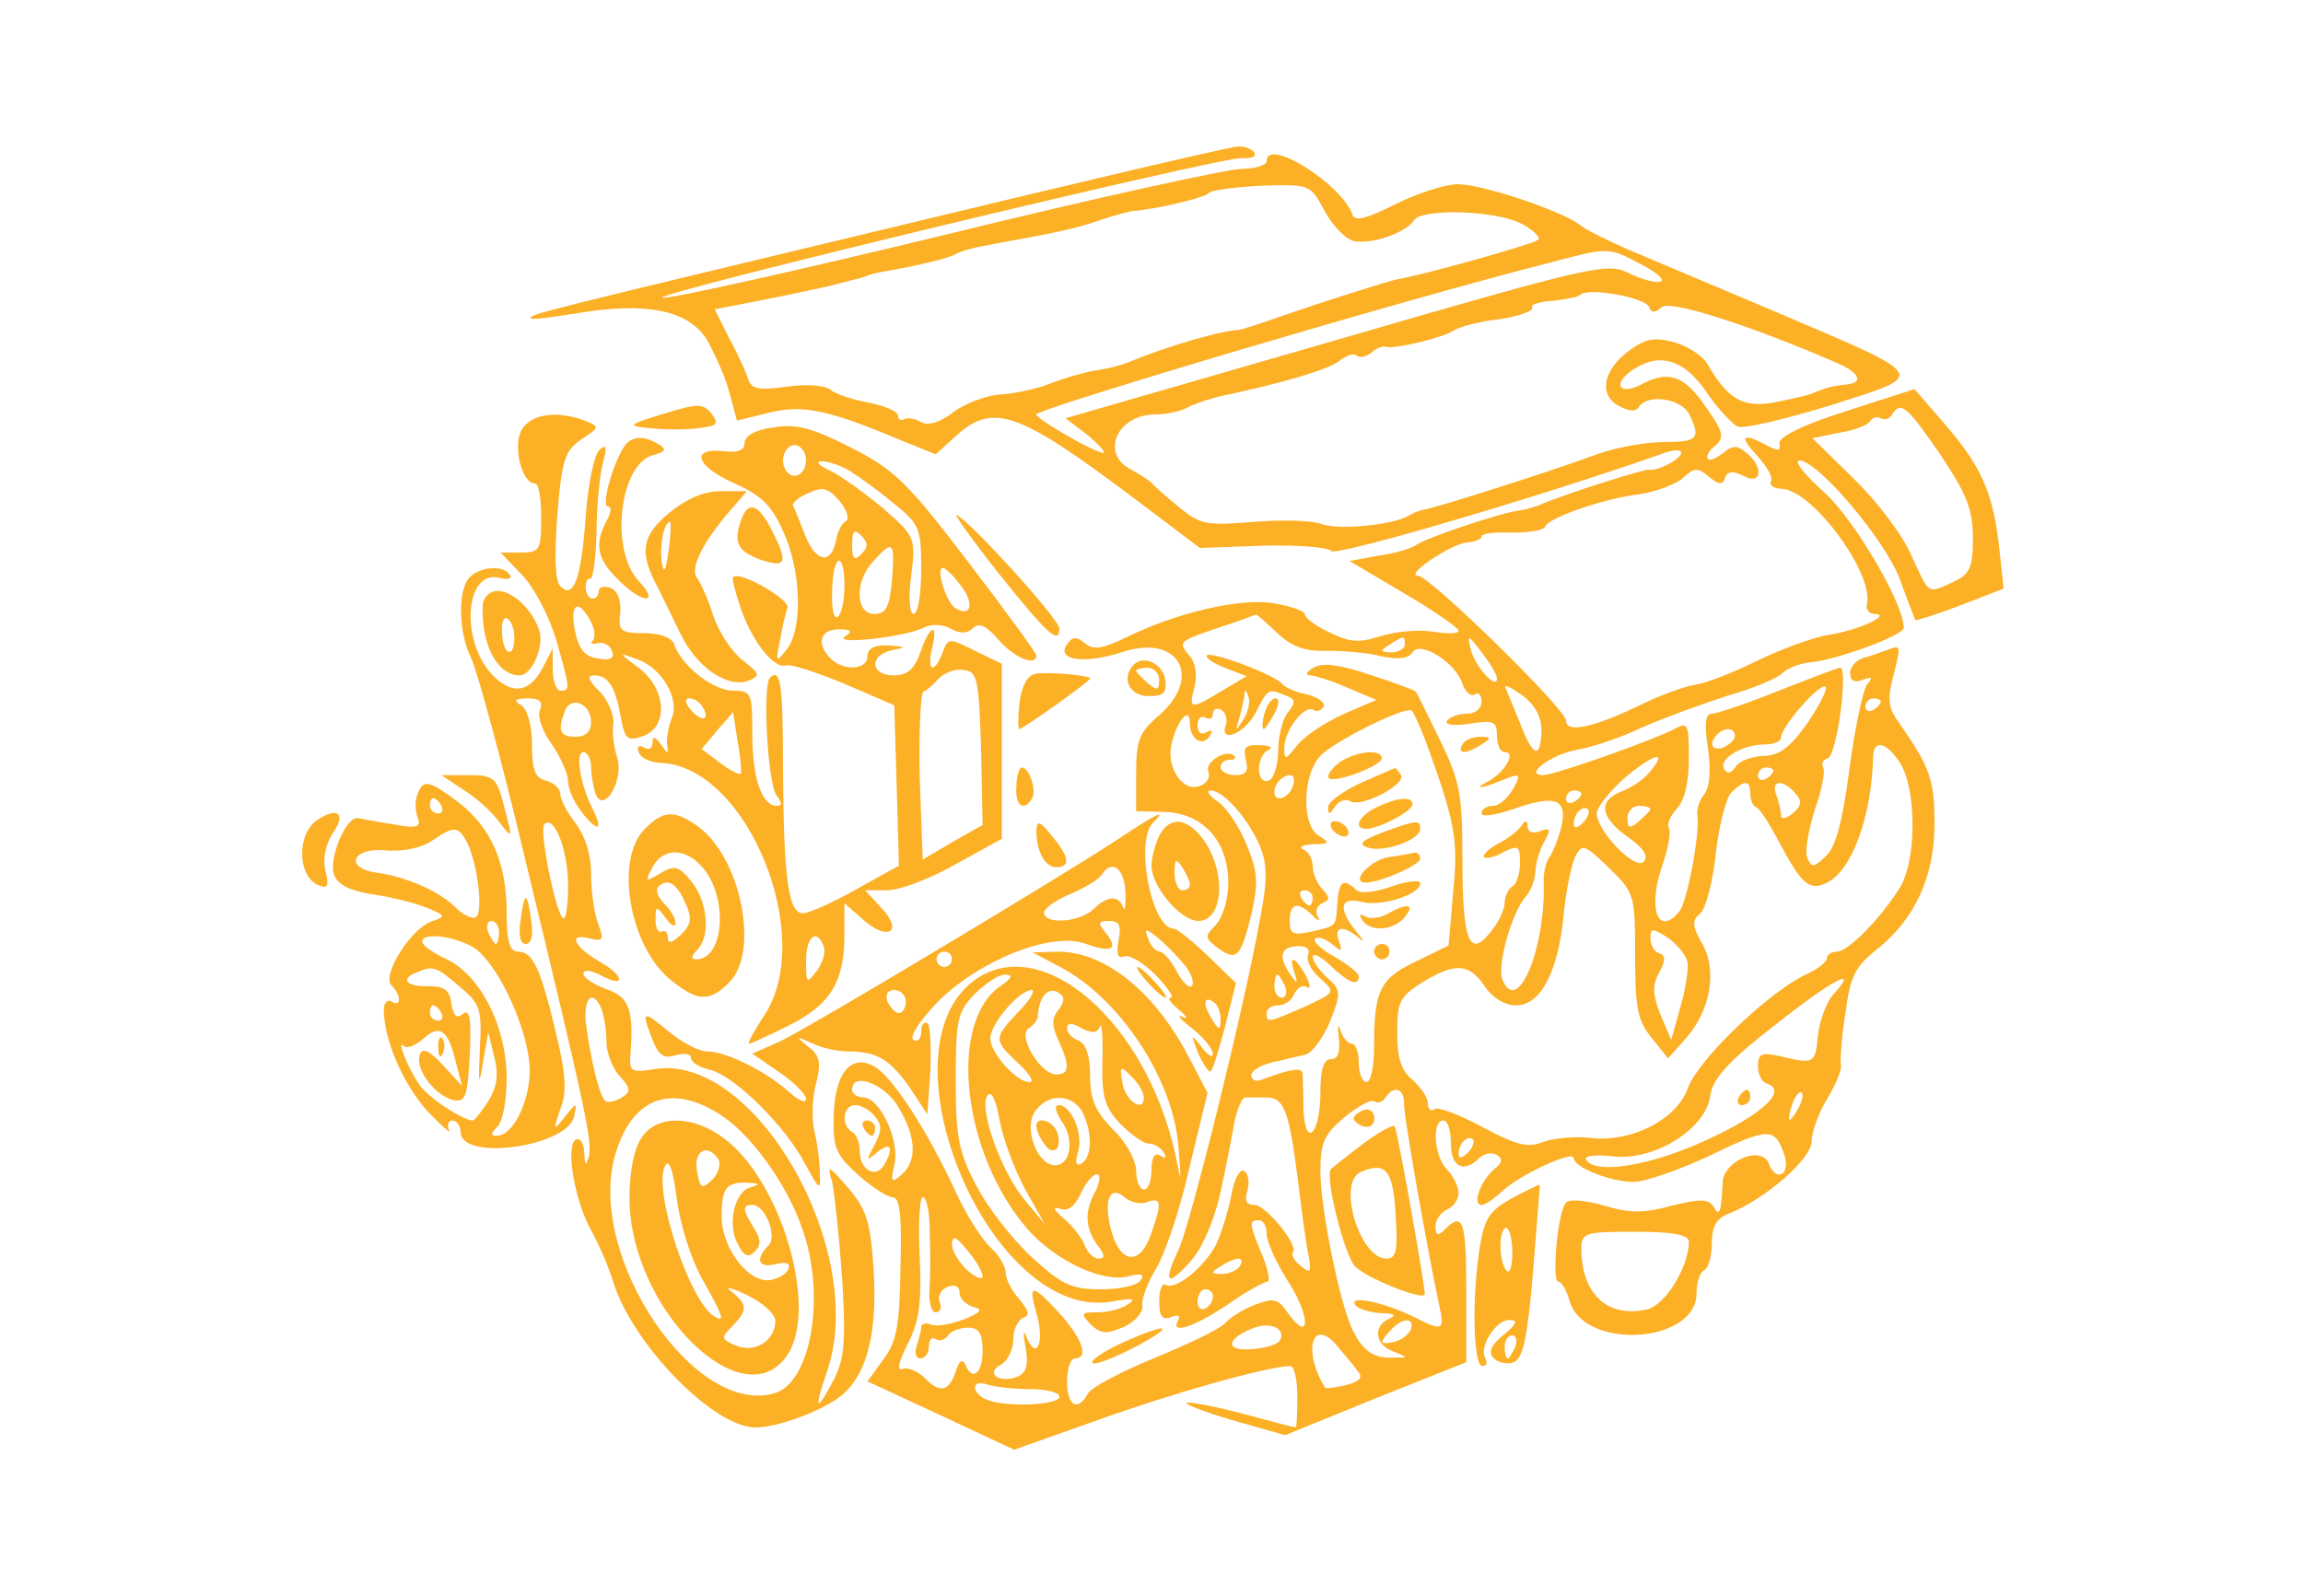 <?xml version="1.0" standalone="no"?>
<!DOCTYPE svg PUBLIC "-//W3C//DTD SVG 20010904//EN"
 "http://www.w3.org/TR/2001/REC-SVG-20010904/DTD/svg10.dtd">
<svg version="1.0" xmlns="http://www.w3.org/2000/svg"
 width="300pt" height="208pt" viewBox="0 0 300 208"
 preserveAspectRatio="xMidYMid meet">
<g transform="translate(0,208) scale(0.1,-0.1)"
fill="#fcb026" stroke="none">
<path d="M1180 1788 c-483 -116 -493 -118 -488 -123 1 -2 29 2 61 7 88 15 144
4 168 -35 10 -18 24 -48 29 -68 l10 -37 41 10 c43 11 76 5 171 -35 l47 -19 23
21 c51 48 82 37 239 -81 l82 -62 83 3 c45 1 84 -2 88 -7 5 -8 279 73 429 126
15 6 27 7 27 2 0 -8 -30 -24 -42 -22 -6 1 -104 -30 -138 -44 -8 -4 -22 -8 -30
-9 -22 -2 -123 -36 -135 -45 -5 -4 -27 -11 -49 -14 l-38 -7 71 -42 c39 -23 71
-45 71 -49 0 -4 -15 -4 -34 -1 -19 3 -49 0 -68 -6 -28 -9 -40 -8 -66 5 -18 8
-32 19 -32 23 0 5 -18 11 -41 15 -44 7 -126 -12 -193 -45 -31 -15 -42 -16 -53
-7 -11 9 -16 9 -24 -3 -12 -20 25 -24 72 -9 73 25 107 -31 49 -82 -26 -22 -30
-33 -30 -75 l0 -50 38 -1 c49 -2 82 -38 82 -92 0 -22 -7 -45 -16 -55 -15 -15
-15 -17 2 -30 25 -18 30 -13 44 43 9 41 9 55 -6 91 -9 23 -26 48 -37 56 -12 8
-16 15 -10 15 17 0 49 -37 64 -72 10 -24 10 -45 1 -92 -20 -114 -91 -401 -107
-435 -21 -44 -14 -49 18 -12 15 18 30 55 37 88 7 32 15 73 18 91 4 18 10 33
15 32 4 0 16 0 26 0 24 0 30 -16 42 -110 5 -41 11 -86 14 -98 3 -20 2 -22 -11
-11 -8 6 -12 14 -10 17 9 8 -35 62 -50 62 -11 0 -13 6 -9 19 3 11 1 22 -4 25
-6 4 -13 -10 -17 -31 -4 -21 -13 -50 -20 -65 -16 -30 -53 -60 -66 -52 -4 3 -8
-7 -8 -21 0 -20 4 -26 16 -21 8 3 12 2 9 -4 -12 -20 21 -9 64 20 24 17 48 30
52 30 4 0 1 16 -7 35 -17 41 -17 45 -4 45 6 0 10 -8 10 -18 0 -10 13 -39 30
-65 28 -45 26 -78 -3 -37 -12 18 -18 19 -42 10 -16 -6 -33 -17 -39 -24 -6 -7
-47 -27 -91 -45 -44 -18 -84 -39 -88 -47 -13 -24 -27 -16 -27 16 0 17 5 30 10
30 19 0 10 25 -19 58 -37 40 -42 40 -31 1 11 -36 1 -63 -12 -33 -5 13 -6 9 -2
-12 4 -23 1 -33 -11 -38 -24 -9 -42 5 -21 16 9 5 16 20 16 33 0 13 6 25 13 28
9 3 7 9 -5 24 -10 11 -18 26 -18 35 0 8 -9 23 -20 33 -11 10 -32 43 -46 74
-37 80 -83 150 -106 162 -30 16 -51 -10 -52 -66 -1 -41 3 -50 32 -76 18 -16
38 -29 45 -29 9 0 12 -25 10 -91 -1 -76 -5 -97 -22 -120 l-21 -29 95 -44 96
-45 110 39 c97 35 222 70 250 70 5 0 9 -18 9 -40 0 -22 -1 -40 -2 -40 -2 0
-36 9 -77 20 -40 10 -70 15 -65 11 5 -4 36 -15 68 -24 l60 -17 118 48 118 47
0 93 c0 91 -4 104 -28 80 -9 -9 -12 -8 -12 4 0 9 7 18 15 22 8 3 15 13 15 21
0 9 -7 23 -15 31 -17 17 -20 64 -5 64 6 0 10 -13 10 -30 0 -31 17 -39 37 -19
6 6 16 8 23 4 8 -5 7 -10 -3 -18 -18 -15 -30 -47 -17 -47 5 0 16 8 26 17 21
21 94 55 94 44 0 -12 48 -31 78 -31 15 0 61 16 101 35 76 37 84 36 96 -2 7
-25 -12 -33 -21 -9 -9 24 -59 4 -60 -25 -2 -40 -4 -45 -12 -31 -7 10 -18 10
-54 1 -37 -10 -55 -10 -88 0 -24 7 -46 9 -50 4 -11 -11 -19 -103 -10 -103 4 0
10 -10 14 -23 16 -67 166 -59 166 8 0 13 4 27 10 30 6 3 10 20 10 36 0 21 6
32 23 38 47 19 107 71 107 94 0 12 9 37 20 55 11 18 20 39 18 45 -1 7 1 37 6
67 6 47 12 60 41 83 50 40 75 95 75 164 0 57 -6 73 -44 128 -17 23 -18 33 -9
67 9 35 9 38 -6 32 -9 -3 -24 -9 -33 -11 -10 -3 -18 -12 -18 -20 0 -10 6 -13
16 -9 13 5 14 3 6 -6 -5 -7 -16 -57 -23 -111 -9 -69 -18 -102 -31 -113 -16
-15 -18 -15 -24 -1 -3 8 2 36 10 62 9 25 14 50 11 55 -3 5 0 10 6 12 12 4 27
118 16 118 -3 0 -39 -14 -80 -30 -42 -17 -81 -30 -87 -30 -9 0 -10 -13 -5 -46
4 -29 2 -50 -5 -59 -6 -7 -10 -19 -9 -27 4 -22 -13 -112 -23 -125 -28 -35 -42
3 -23 58 8 23 12 45 9 50 -3 5 2 16 10 25 10 10 16 33 16 65 0 46 -1 49 -19
39 -29 -15 -156 -60 -171 -60 -26 0 11 27 44 33 19 3 58 16 87 30 30 13 80 31
111 41 32 9 63 22 70 29 7 7 24 13 37 14 33 3 121 35 121 45 0 31 -63 139
-103 176 -26 23 -41 42 -33 42 24 0 112 -104 131 -155 10 -28 19 -51 20 -53 1
-1 27 7 58 19 l57 22 -6 56 c-8 69 -23 104 -72 160 l-38 44 -90 -29 c-57 -18
-88 -34 -86 -42 2 -10 -2 -10 -17 -2 -32 17 -36 12 -12 -14 13 -14 21 -28 18
-33 -3 -5 4 -10 15 -10 40 -3 119 -110 110 -150 -2 -7 3 -13 10 -13 24 -1 -24
-22 -59 -27 -19 -3 -61 -18 -92 -33 -32 -16 -68 -30 -82 -32 -13 -2 -44 -13
-69 -25 -63 -31 -100 -39 -100 -22 0 15 -178 189 -193 189 -18 0 43 41 63 43
11 1 20 4 20 8 0 4 18 6 40 5 22 0 41 3 43 8 4 11 74 36 122 42 22 3 48 13 57
21 15 14 20 14 34 2 13 -11 18 -11 21 -2 3 9 10 10 24 3 24 -13 27 11 4 30
-12 10 -18 10 -30 0 -9 -7 -18 -11 -20 -8 -3 3 1 11 9 17 13 11 11 18 -12 51
-28 41 -49 48 -84 29 -27 -14 -38 -1 -14 17 36 26 69 17 99 -27 15 -22 34 -42
41 -45 8 -3 62 10 121 28 128 41 131 35 -75 123 -74 31 -158 67 -187 79 -28
12 -58 27 -65 33 -23 18 -127 53 -159 53 -16 0 -53 -12 -81 -26 -38 -19 -53
-23 -56 -14 -14 40 -112 102 -112 70 0 -5 -15 -10 -32 -10 -18 0 -192 -38
-387 -86 -194 -47 -360 -84 -368 -82 -19 4 726 183 754 182 13 -1 20 2 17 7
-3 5 -13 9 -22 8 -9 0 -204 -46 -432 -101z m545 18 c10 -19 27 -37 38 -40 22
-5 68 10 79 27 10 16 108 13 141 -5 16 -9 25 -18 20 -21 -12 -7 -152 -46 -183
-51 -11 -2 -99 -30 -148 -47 -28 -10 -55 -19 -60 -19 -26 -2 -90 -21 -137 -40
-11 -5 -33 -11 -50 -13 -16 -3 -43 -11 -60 -18 -16 -6 -44 -12 -62 -13 -17 -1
-45 -11 -61 -23 -18 -14 -34 -18 -42 -13 -8 5 -18 6 -22 4 -4 -3 -8 -1 -8 4 0
6 -17 13 -37 17 -21 4 -44 11 -51 17 -7 6 -31 8 -58 4 -37 -5 -46 -3 -50 12
-3 9 -14 33 -25 53 l-18 36 57 11 c31 6 68 14 82 17 14 3 32 8 40 10 8 2 17 4
20 6 3 1 10 3 15 4 57 10 92 19 100 24 10 5 21 8 60 15 72 13 94 18 125 28 19
7 40 12 45 13 31 2 96 18 99 23 2 4 33 8 68 10 64 2 65 2 83 -32z m438 -93
c-6 -2 -25 3 -41 11 -28 14 -44 11 -381 -87 l-353 -102 29 -22 c15 -13 24 -23
20 -23 -11 0 -87 44 -87 50 0 7 480 150 670 198 75 20 75 20 115 -1 22 -11 35
-22 28 -24z m-15 -33 c3 -8 8 -8 17 0 11 9 113 -23 228 -73 30 -13 35 -26 12
-28 -17 -2 -24 -3 -45 -12 -8 -3 -32 -8 -52 -12 -39 -6 -58 6 -84 51 -6 10
-25 23 -43 28 -26 7 -37 5 -59 -11 -34 -25 -40 -58 -13 -72 13 -7 22 -8 26 -1
11 17 54 11 65 -9 16 -32 12 -37 -32 -37 -24 0 -63 -7 -88 -16 -53 -20 -210
-70 -225 -72 -5 -1 -14 -4 -20 -8 -20 -12 -91 -19 -113 -11 -12 5 -52 6 -89 3
-61 -5 -69 -4 -97 19 -17 14 -33 28 -36 32 -3 3 -15 11 -28 18 -39 21 -16 71
33 71 14 0 34 4 44 10 10 5 29 11 42 14 81 17 141 35 154 46 9 7 18 10 22 7 3
-4 12 -2 19 3 6 6 16 10 20 8 13 -3 77 13 89 22 6 4 31 11 58 14 26 4 45 11
43 15 -3 4 9 8 27 9 17 2 33 5 36 8 10 10 85 -4 89 -16z m380 -193 c34 -51 42
-71 42 -108 0 -39 -4 -47 -25 -57 -35 -16 -31 -18 -55 34 -11 26 -45 71 -75
100 l-54 53 34 7 c20 3 38 10 41 15 3 5 9 7 14 4 5 -3 11 -1 15 5 11 18 19 11
63 -53z m-864 -232 c19 -18 37 -24 64 -23 20 0 52 -2 71 -7 23 -5 36 -3 41 5
10 16 57 -14 65 -41 4 -11 11 -17 16 -14 5 4 9 -1 9 -9 0 -9 -8 -16 -19 -16
-11 0 -22 -4 -26 -9 -3 -6 9 -7 30 -4 31 5 35 3 35 -16 0 -11 4 -21 10 -21 16
0 0 -27 -23 -39 -21 -11 -4 -8 29 6 14 5 15 3 5 -15 -7 -12 -18 -22 -26 -22
-8 0 -15 -4 -15 -10 0 -5 19 -2 42 6 54 19 70 13 62 -23 -4 -16 -11 -33 -15
-39 -5 -6 -9 -22 -8 -35 2 -87 -35 -174 -54 -125 -7 18 12 86 30 107 7 8 13
23 13 33 0 9 5 27 11 38 10 18 9 20 -5 15 -9 -4 -16 -1 -16 6 0 8 -3 9 -8 1
-4 -6 -18 -17 -30 -23 -13 -7 -21 -15 -19 -18 3 -2 15 0 26 7 19 9 21 8 21
-14 0 -14 -4 -28 -10 -31 -5 -3 -10 -13 -10 -22 0 -8 -8 -25 -18 -37 -28 -36
-37 -12 -37 94 0 84 -3 102 -29 155 -16 33 -30 62 -32 64 -2 2 -29 12 -60 22
-39 13 -61 16 -73 9 -9 -5 -11 -10 -5 -10 6 0 29 -7 49 -16 l38 -16 -44 -19
c-24 -11 -51 -29 -60 -41 -15 -19 -16 -19 -16 -2 0 22 26 56 38 49 4 -3 10 -1
13 4 3 5 -6 12 -21 16 -16 3 -30 10 -33 14 -8 11 -92 43 -98 37 -2 -3 8 -10
23 -16 l29 -11 -32 -19 c-41 -25 -44 -25 -36 5 4 15 1 32 -6 40 -16 19 -16 19
40 38 25 8 45 16 46 16 1 1 13 -10 28 -24z m166 -15 c0 -5 -8 -10 -17 -10 -15
0 -16 2 -3 10 19 12 20 12 20 0z m120 -44 c0 -16 -28 15 -34 37 -5 21 -4 21
14 -3 11 -14 20 -29 20 -34z m58 -68 c-1 -38 -11 -35 -28 10 -8 20 -17 41 -19
46 -2 5 8 0 22 -10 17 -13 25 -28 25 -46z m346 9 c-23 -32 -37 -42 -58 -42
-15 -1 -31 -7 -35 -14 -6 -9 -11 -10 -15 -3 -8 13 24 32 53 32 12 0 21 4 21 9
0 14 52 73 58 66 3 -3 -8 -24 -24 -48z m-734 6 c-11 -17 -11 -17 -6 0 3 10 6
24 7 30 0 9 2 9 5 0 3 -7 0 -20 -6 -30z m54 31 c14 -5 14 -9 4 -22 -7 -8 -13
-31 -13 -50 0 -19 -6 -37 -12 -39 -8 -3 -13 4 -13 15 0 11 6 23 13 25 6 3 1 6
-12 6 -19 1 -22 -3 -18 -19 4 -15 0 -20 -14 -20 -10 0 -19 5 -19 10 0 6 5 10
12 10 6 0 9 2 6 5 -10 10 -39 -8 -34 -20 3 -8 -2 -16 -11 -19 -22 -9 -44 24
-37 54 7 31 24 51 24 28 0 -21 16 -32 26 -17 4 8 3 9 -4 5 -7 -4 -12 -1 -12 9
0 9 5 13 10 10 6 -3 10 -1 10 5 0 6 5 8 11 5 6 -4 8 -13 6 -19 -10 -26 25 -12
39 16 16 31 16 31 38 22z m776 -8 c0 -3 -4 -8 -10 -11 -5 -3 -10 -1 -10 4 0 6
5 11 10 11 6 0 10 -2 10 -4z m-592 -54 c37 -102 42 -125 35 -194 l-6 -70 -43
-21 c-46 -22 -54 -37 -54 -109 0 -27 -4 -48 -10 -48 -5 0 -10 11 -10 25 0 14
-4 25 -9 25 -5 0 -12 8 -15 18 -3 9 -4 5 -2 -10 2 -19 -1 -28 -10 -28 -10 0
-14 -14 -14 -44 0 -52 -19 -74 -22 -24 0 18 -1 39 -1 46 1 12 -11 11 -54 -5
-7 -3 -13 0 -13 6 0 6 12 13 28 17 15 3 34 8 43 10 9 3 23 22 32 44 14 36 14
40 -4 56 -10 9 -19 22 -19 27 0 6 10 1 23 -11 24 -23 37 -28 37 -14 0 4 -14
15 -31 25 -18 10 -29 20 -26 24 4 3 13 0 22 -7 13 -11 14 -10 9 4 -7 19 6 21
26 4 8 -7 7 -4 -3 8 -24 29 -22 46 6 39 25 -7 77 9 77 24 0 5 -17 3 -37 -4
-23 -8 -42 -10 -47 -4 -16 15 -22 11 -24 -18 -2 -31 0 -29 -34 -37 -24 -5 -28
-3 -28 14 0 23 10 26 29 8 9 -9 12 -9 7 -1 -3 6 0 13 6 16 10 4 11 7 1 18 -7
7 -13 21 -13 30 0 10 -6 20 -12 22 -7 3 -2 6 12 7 22 0 23 2 8 11 -22 12 -22
77 1 103 16 19 113 67 120 60 3 -3 11 -21 19 -42z m402 9 c0 -5 -7 -11 -15
-15 -15 -5 -20 5 -8 17 9 10 23 9 23 -2z m215 -35 c22 -34 22 -129 -1 -164
-26 -41 -67 -82 -81 -82 -7 0 -13 -4 -13 -8 0 -5 -11 -14 -24 -20 -51 -23
-143 -112 -157 -149 -14 -41 -72 -71 -124 -66 -22 3 -51 0 -65 -5 -20 -8 -35
-4 -78 19 -30 16 -58 27 -63 24 -5 -4 -9 0 -9 7 0 8 -9 21 -20 31 -15 12 -20
29 -20 62 0 40 4 47 33 65 42 26 61 25 81 -5 10 -15 26 -25 41 -25 32 0 55 44
62 119 3 31 10 64 15 75 9 17 12 16 44 -15 33 -32 34 -35 34 -114 0 -68 3 -85
22 -108 l21 -26 24 27 c32 37 40 89 20 123 -13 23 -13 30 -2 39 7 6 16 40 20
77 4 36 13 72 20 80 17 17 25 17 25 -1 0 -8 3 -16 8 -18 4 -1 18 -23 31 -48
29 -54 39 -62 63 -49 31 17 56 86 58 162 0 24 17 21 35 -7z m-326 -12 c-7 -9
-23 -20 -36 -25 -32 -12 -29 -34 8 -60 20 -14 27 -25 20 -32 -11 -11 -60 39
-61 63 0 8 17 29 37 47 39 32 56 36 32 7z m161 2 c0 -3 -4 -8 -10 -11 -5 -3
-10 -1 -10 4 0 6 5 11 10 11 6 0 10 -2 10 -4z m-626 -21 c-6 -16 -24 -21 -24
-7 0 11 11 22 21 22 5 0 6 -7 3 -15z m655 -9 c9 -10 8 -16 -4 -26 -9 -7 -15
-8 -15 -2 0 6 -3 17 -6 26 -8 20 9 21 25 2z m-279 0 c0 -3 -4 -8 -10 -11 -5
-3 -10 -1 -10 4 0 6 5 11 10 11 6 0 10 -2 10 -4z m2 -38 c-7 -7 -12 -8 -12 -2
0 14 12 26 19 19 2 -3 -1 -11 -7 -17z m88 18 c0 -2 -7 -9 -15 -16 -12 -10 -15
-10 -15 4 0 9 7 16 15 16 8 0 15 -2 15 -4z m-440 -116 c0 -5 -2 -10 -4 -10 -3
0 -8 5 -11 10 -3 6 -1 10 4 10 6 0 11 -4 11 -10z m488 -83 c2 -8 -2 -35 -9
-59 l-12 -43 -14 33 c-10 25 -11 38 -2 54 9 17 9 23 0 26 -6 2 -11 11 -11 19
0 14 2 14 23 1 12 -9 23 -22 25 -31z m-494 9 c-3 -7 4 -21 16 -31 20 -18 20
-18 -21 -37 -48 -21 -49 -21 -49 -8 0 6 7 10 15 10 9 0 18 7 21 15 4 8 11 12
16 9 6 -4 5 3 -1 15 -14 25 -23 28 -15 4 5 -15 4 -16 -5 -3 -16 23 -13 36 8
37 12 1 18 -3 15 -11z m-30 -41 c3 -8 1 -15 -4 -15 -6 0 -10 7 -10 15 0 8 2
15 4 15 2 0 6 -7 10 -15z m713 -12 c-8 -10 -17 -34 -19 -53 -3 -36 -5 -37 -50
-26 -23 5 -28 3 -28 -13 0 -11 5 -21 12 -23 27 -9 -6 -40 -78 -73 -73 -34
-146 -46 -158 -26 -3 5 13 7 37 4 54 -5 120 37 125 80 3 21 23 44 85 92 76 60
111 78 74 38z m-1217 -145 c24 -40 25 -71 4 -89 -13 -11 -14 -9 -9 13 8 31
-19 88 -40 88 -8 0 -15 5 -15 10 0 24 42 8 60 -22z m659 5 c-1 -16 31 -194 46
-265 7 -32 4 -33 -33 -14 -39 19 -85 29 -77 16 3 -5 18 -10 33 -11 18 0 22 -3
12 -7 -22 -10 -19 -34 5 -43 20 -8 20 -8 0 -8 -25 -1 -39 8 -52 34 -17 32 -43
160 -43 209 0 37 5 48 31 70 17 14 35 24 39 21 5 -3 11 -1 15 5 10 16 24 12
24 -7z m512 -10 c-12 -20 -14 -14 -5 12 4 9 9 14 11 11 3 -2 0 -13 -6 -23z
m-1202 -7 c10 -11 10 -20 0 -38 -11 -21 -11 -22 4 -9 18 14 22 5 8 -18 -11
-17 -31 -5 -31 19 0 10 -4 22 -10 25 -15 9 -12 35 4 35 7 0 19 -6 25 -14z
m773 -48 c-7 -7 -12 -8 -12 -2 0 14 12 26 19 19 2 -3 -1 -11 -7 -17z m-701
-100 c1 -24 1 -58 0 -75 -2 -18 2 -33 8 -33 6 0 8 6 5 14 -3 7 2 16 10 19 10
4 16 1 16 -8 0 -7 8 -15 18 -18 13 -3 10 -7 -12 -16 -16 -6 -35 -10 -43 -7 -7
3 -13 1 -13 -3 0 -5 -3 -16 -6 -25 -3 -9 -1 -16 5 -16 6 0 11 7 11 16 0 8 4
13 9 9 5 -3 12 -1 16 5 3 5 15 10 26 10 14 0 19 -7 19 -30 0 -30 -14 -41 -23
-17 -4 7 -8 3 -12 -10 -9 -27 -21 -29 -42 -7 -9 8 -21 13 -28 10 -7 -2 -4 10
7 32 15 29 19 53 16 115 -2 42 0 77 4 77 5 0 9 -19 9 -42z m989 -16 c0 -32
-30 -82 -54 -88 -51 -12 -86 19 -86 79 0 21 5 22 70 22 50 0 70 -4 70 -13z
m-920 -45 c0 -5 -9 -2 -20 8 -11 10 -20 25 -20 34 1 12 5 10 20 -8 11 -13 20
-28 20 -34z m335 13 c-3 -5 -14 -10 -23 -10 -15 0 -15 2 -2 10 20 13 33 13 25
0z m-35 -39 c0 -6 -4 -13 -10 -16 -5 -3 -10 1 -10 9 0 9 5 16 10 16 6 0 10 -4
10 -9z m87 -58 c-3 -5 -20 -10 -37 -11 -35 -3 -33 14 4 28 22 8 42 -2 33 -17z
m171 15 c-3 -7 -13 -15 -24 -17 -16 -3 -17 -1 -5 13 16 19 34 21 29 4z m-69
-55 c7 -8 2 -13 -16 -18 -14 -3 -26 -5 -27 -3 -30 49 -16 93 16 54 10 -12 22
-26 27 -33z m-428 -23 c21 0 39 -4 39 -10 0 -11 -69 -14 -94 -4 -9 3 -16 11
-16 16 0 6 7 7 16 4 9 -3 33 -6 55 -6z"/>
<path d="M1905 1110 c-8 -13 5 -13 25 0 13 8 13 10 -2 10 -9 0 -20 -4 -23 -10z"/>
<path d="M1647 1150 c-3 -11 -3 -20 -1 -20 2 0 8 9 14 20 6 11 7 20 2 20 -6 0
-12 -9 -15 -20z"/>
<path d="M1744 1086 c-10 -8 -16 -17 -13 -20 7 -7 69 16 69 26 0 13 -35 9 -56
-6z"/>
<path d="M1773 1060 c-24 -11 -43 -25 -43 -32 0 -10 2 -10 9 1 5 7 14 11 20 7
14 -9 73 22 66 34 -4 6 -7 10 -8 9 -1 0 -21 -9 -44 -19z"/>
<path d="M1793 1028 c-23 -11 -31 -28 -13 -28 16 0 60 23 60 32 0 11 -20 9
-47 -4z"/>
<path d="M1735 1000 c3 -5 11 -10 16 -10 6 0 7 5 4 10 -3 6 -11 10 -16 10 -6
0 -7 -4 -4 -10z"/>
<path d="M1800 995 c-26 -10 -31 -15 -19 -19 19 -8 69 9 69 24 0 12 -4 12 -50
-5z"/>
<path d="M1808 963 c-23 -4 -50 -33 -29 -33 19 0 71 23 71 31 0 5 -3 8 -7 8
-5 -1 -20 -4 -35 -6z"/>
<path d="M1807 889 c-9 -5 -22 -7 -29 -3 -7 4 -8 3 -4 -4 10 -17 41 -15 56 3
14 17 3 19 -23 4z"/>
<path d="M1790 840 c0 -5 5 -10 10 -10 6 0 10 5 10 10 0 6 -4 10 -10 10 -5 0
-10 -4 -10 -10z"/>
<path d="M2265 650 c-3 -5 -1 -10 4 -10 6 0 11 5 11 10 0 6 -2 10 -4 10 -3 0
-8 -4 -11 -10z"/>
<path d="M1771 631 c-10 -6 -10 -10 -1 -16 13 -8 24 -1 19 14 -3 6 -10 7 -18
2z"/>
<path d="M1776 590 c-21 -16 -40 -31 -42 -33 -9 -8 17 -112 31 -127 13 -14 85
-44 91 -37 2 2 -34 206 -39 219 -1 4 -19 -6 -41 -22z m42 -93 c3 -46 1 -57
-12 -57 -35 0 -65 100 -33 113 32 14 42 2 45 -56z"/>
<path d="M1125 610 c3 -5 8 -10 11 -10 2 0 4 5 4 10 0 6 -5 10 -11 10 -5 0 -7
-4 -4 -10z"/>
<path d="M865 1541 c-49 -15 -49 -16 -17 -19 17 -2 45 -2 61 0 25 3 28 5 18
19 -11 13 -17 14 -62 0z"/>
<path d="M679 1519 c-11 -22 1 -69 18 -69 5 0 8 -20 8 -45 0 -42 -2 -45 -27
-45 l-26 0 27 -28 c16 -16 35 -52 45 -84 19 -66 19 -68 6 -68 -5 0 -10 12 -10
28 l0 27 -13 -25 c-17 -33 -40 -36 -66 -9 -42 45 -35 138 10 126 10 -3 17 -1
13 4 -8 13 -38 11 -52 -3 -16 -16 -15 -73 2 -106 7 -15 39 -130 69 -257 79
-327 89 -372 84 -392 -4 -13 -5 -12 -6 5 0 13 -6 20 -11 17 -14 -8 -1 -82 21
-120 9 -16 22 -46 28 -66 26 -82 131 -189 185 -189 31 0 93 24 115 44 31 28
44 81 39 162 -4 61 -9 78 -33 106 -26 30 -28 31 -21 8 3 -14 9 -70 13 -125 5
-83 3 -106 -11 -133 -23 -44 -26 -40 -9 10 55 157 -93 416 -224 395 -30 -5
-33 -3 -32 16 5 61 -1 78 -31 88 -16 6 -30 15 -30 20 0 6 9 5 21 -1 34 -19 34
-2 0 17 -34 20 -42 38 -12 30 17 -4 18 -2 10 20 -5 13 -9 42 -9 65 0 25 -8 49
-20 65 -11 14 -20 31 -20 38 0 7 -8 15 -19 18 -14 3 -18 14 -18 47 0 25 -6 46
-14 51 -11 6 -8 9 8 9 16 0 21 -4 16 -16 -3 -8 4 -28 16 -44 11 -16 21 -38 21
-48 0 -11 9 -30 20 -43 20 -25 26 -20 11 9 -15 30 -22 72 -11 72 5 0 10 -9 10
-19 0 -11 3 -27 6 -36 11 -26 37 19 28 48 -4 12 -7 32 -5 44 1 12 -7 31 -18
42 -15 15 -17 21 -7 21 19 0 28 -16 35 -56 5 -28 9 -30 29 -23 33 12 30 61 -5
88 -28 21 -28 21 -3 12 32 -11 56 -52 45 -77 -4 -10 -7 -26 -6 -34 2 -13 1
-13 -8 0 -8 11 -11 11 -11 2 0 -7 -5 -10 -11 -6 -7 4 -10 1 -7 -6 2 -7 15 -14
29 -14 113 -5 203 -228 134 -330 -13 -20 -22 -36 -19 -36 2 0 26 11 52 24 54
27 72 57 72 118 l0 41 23 -20 c32 -30 55 -18 26 13 l-22 24 29 0 c16 0 56 15
89 34 l60 33 0 114 0 114 -35 17 c-34 17 -35 17 -42 -2 -11 -29 -21 -25 -14 5
9 35 -3 31 -15 -5 -8 -22 -17 -30 -35 -30 -31 0 -32 27 -1 33 19 4 18 4 -5 6
-19 1 -28 -4 -28 -14 0 -18 -31 -20 -48 -3 -19 19 -14 38 11 38 16 0 18 -3 8
-9 -18 -12 78 -1 102 11 10 5 24 5 35 -1 13 -7 22 -7 30 1 7 7 17 3 33 -16 20
-23 49 -35 49 -20 0 3 -40 58 -89 122 -80 105 -96 120 -153 149 -51 26 -71 31
-101 26 -23 -3 -37 -11 -37 -20 0 -10 -9 -13 -27 -11 -44 5 -37 -19 12 -41 36
-16 50 -29 65 -63 24 -52 26 -127 5 -154 -14 -18 -15 -17 -9 11 3 17 7 36 10
43 3 11 -63 49 -71 40 -2 -2 3 -20 10 -41 15 -43 43 -79 59 -74 6 2 40 -9 76
-24 l65 -28 3 -104 3 -105 -56 -31 c-30 -17 -61 -31 -69 -31 -19 0 -25 44 -26
184 0 116 -3 136 -17 123 -10 -11 -3 -140 9 -154 7 -9 7 -13 0 -13 -20 0 -32
37 -32 94 0 53 -1 56 -25 56 -26 0 -68 33 -77 61 -3 8 -18 14 -39 14 -31 0
-34 3 -31 27 1 16 -3 28 -13 32 -8 3 -15 1 -15 -4 0 -6 -4 -10 -8 -10 -5 0 -9
7 -9 15 0 8 3 12 6 11 3 -2 7 24 8 57 0 34 4 76 8 92 6 23 5 27 -4 19 -7 -6
-15 -45 -18 -87 -6 -83 -16 -108 -33 -91 -7 7 -8 39 -4 93 6 73 10 84 32 99
23 15 23 16 6 23 -38 15 -73 10 -85 -12z m371 -39 c0 -11 -7 -20 -15 -20 -8 0
-15 9 -15 20 0 11 7 20 15 20 8 0 15 -9 15 -20z m56 -13 c11 -7 37 -25 57 -42
35 -28 37 -33 37 -87 0 -32 -4 -58 -10 -58 -5 0 -7 21 -3 50 6 50 5 51 -37 88
-24 20 -55 42 -69 49 -14 6 -19 12 -11 12 8 0 24 -5 36 -12z m-4 -66 c-6 -3
-11 -15 -13 -25 -6 -32 -26 -29 -40 6 -7 18 -14 36 -16 39 -2 3 7 11 19 16 19
9 26 8 41 -9 10 -12 14 -24 9 -27z m20 -43 c-9 -9 -12 -7 -12 12 0 19 3 21 12
12 9 -9 9 -15 0 -24z m40 -33 c-3 -36 -8 -45 -23 -45 -25 0 -26 43 -1 69 25
28 28 26 24 -24z m-62 -9 c0 -19 -4 -37 -9 -40 -5 -3 -8 12 -7 34 1 49 16 54
16 6z m153 -1 c17 -23 11 -40 -9 -27 -12 8 -25 52 -16 52 4 0 15 -11 25 -25z
m-484 -44 c6 -10 7 -22 3 -26 -4 -3 -1 -5 7 -3 7 2 16 -3 18 -10 4 -10 -2 -13
-18 -10 -17 2 -25 12 -30 36 -7 35 4 43 20 13z m509 -166 l2 -100 -39 -22 -39
-23 -4 108 c-1 59 1 109 5 111 4 1 13 9 20 17 7 7 21 13 32 11 18 -2 20 -10
23 -102z m-508 34 c0 -12 -7 -19 -20 -19 -21 0 -24 8 -14 34 8 20 34 9 34 -15z
m145 20 c11 -17 -1 -21 -15 -4 -8 9 -8 15 -2 15 6 0 14 -5 17 -11z m50 -87
c-2 -2 -14 4 -27 14 l-24 18 20 24 21 24 6 -39 c4 -21 5 -40 4 -41z m-225
-146 c0 -27 -3 -46 -7 -42 -10 10 -31 115 -24 122 13 13 31 -34 31 -80z m333
-79 c3 -7 -1 -21 -9 -32 -13 -17 -14 -17 -14 13 0 32 14 43 23 19z m-289 -83
c3 -9 6 -27 6 -42 0 -14 8 -34 17 -44 15 -16 15 -21 3 -28 -8 -5 -17 -7 -21
-5 -8 5 -20 56 -26 103 -3 33 10 44 21 16z m152 -135 c40 -24 89 -91 109 -150
31 -86 12 -199 -35 -214 -104 -33 -246 177 -209 309 21 74 71 95 135 55z"/>
<path d="M836 598 c-10 -14 -16 -44 -16 -79 0 -144 149 -291 206 -204 40 61
-8 225 -82 281 -40 31 -88 32 -108 2z m100 -29 c3 -6 0 -18 -8 -26 -14 -13
-16 -12 -20 11 -5 27 14 37 28 15z m-21 -156 c28 -50 30 -57 15 -48 -33 21
-81 169 -63 197 5 8 10 -9 15 -46 4 -32 19 -79 33 -103z m63 120 c-21 -5 -31
-48 -17 -74 8 -16 14 -18 22 -10 9 9 8 17 -1 31 -15 24 -15 30 -2 30 17 0 33
-41 21 -53 -18 -18 -13 -30 10 -24 13 3 19 1 16 -6 -2 -7 -13 -13 -24 -15 -28
-4 -63 42 -63 83 0 37 6 45 34 44 16 -1 17 -2 4 -6z m32 -174 c0 -26 -27 -43
-52 -32 -19 8 -19 10 -4 25 20 21 20 28 -1 45 -10 7 -2 6 19 -4 21 -10 38 -25
38 -34z"/>
<path d="M813 1498 c-16 -25 -30 -78 -21 -78 5 0 4 -8 -2 -19 -16 -30 -12 -50
15 -76 31 -32 56 -33 27 -2 -38 40 -25 153 19 164 16 4 18 8 7 14 -19 12 -36
11 -45 -3z"/>
<path d="M872 1412 c-35 -29 -39 -50 -19 -90 8 -15 22 -45 33 -67 21 -44 61
-72 89 -62 16 7 15 9 -8 27 -14 11 -31 37 -38 58 -6 20 -16 42 -21 49 -10 12
8 48 46 91 l19 22 -34 0 c-22 0 -45 -10 -67 -28z m-1 -49 c-4 -28 -6 -32 -9
-15 -3 22 3 52 11 52 1 0 1 -17 -2 -37z"/>
<path d="M966 1404 c-11 -30 -6 -42 24 -53 35 -12 37 -4 15 39 -17 33 -30 38
-39 14z"/>
<path d="M1300 1334 c64 -80 80 -95 80 -73 0 12 -116 140 -134 148 -4 2 20
-32 54 -75z"/>
<path d="M629 1293 c-3 -51 18 -93 48 -93 16 0 33 39 25 60 -9 26 -34 50 -54
50 -10 0 -18 -8 -19 -17z m41 -44 c0 -28 -15 -23 -16 6 -1 14 2 22 7 19 5 -3
9 -14 9 -25z"/>
<path d="M1477 1214 c-17 -17 -6 -41 19 -41 20 0 24 4 22 21 -3 21 -28 33 -41
20z m33 -20 c0 -14 -3 -14 -15 -4 -8 7 -15 14 -15 16 0 2 7 4 15 4 8 0 15 -7
15 -16z"/>
<path d="M1349 1202 c-11 -2 -18 -16 -21 -38 -2 -18 -2 -34 0 -34 4 0 92 62
92 66 0 4 -56 9 -71 6z"/>
<path d="M1324 1055 c-2 -25 10 -33 20 -16 7 10 -3 41 -13 41 -3 0 -7 -11 -7
-25z"/>
<path d="M605 1050 c16 -10 37 -29 46 -42 17 -22 17 -21 6 20 -10 39 -13 42
-47 42 l-35 0 30 -20z"/>
<path d="M544 1045 c-4 -8 -3 -22 0 -30 5 -13 -1 -15 -32 -9 -20 3 -41 7 -46
8 -15 2 -38 -52 -31 -73 4 -13 19 -21 48 -26 23 -3 55 -11 71 -17 27 -11 28
-12 7 -19 -27 -11 -64 -70 -51 -83 13 -13 13 -29 0 -21 -5 3 -10 -1 -10 -11 0
-38 25 -97 57 -132 19 -20 32 -31 28 -24 -3 6 -1 12 4 12 6 0 11 -7 11 -15 0
-39 141 -19 148 21 4 18 3 18 -12 -1 -15 -19 -16 -19 -6 10 9 22 7 46 -6 100
-20 84 -30 105 -49 105 -11 0 -15 13 -15 50 0 66 -20 111 -62 144 -40 30 -47
31 -54 11z m31 -15 c3 -5 1 -10 -4 -10 -6 0 -11 5 -11 10 0 6 2 10 4 10 3 0 8
-4 11 -10z m33 -47 c14 -27 22 -92 12 -98 -5 -3 -17 3 -27 13 -20 20 -64 40
-103 45 -42 6 -31 33 12 29 23 -2 46 3 60 12 29 20 35 20 46 -1z m42 -118 c0
-8 -2 -15 -4 -15 -2 0 -6 7 -10 15 -3 8 -1 15 4 15 6 0 10 -7 10 -15z m-31
-21 c32 -23 71 -110 71 -159 0 -41 -22 -85 -43 -85 -8 0 -8 3 1 12 7 7 12 35
12 63 0 67 -34 134 -78 155 -17 8 -32 18 -32 23 0 13 45 7 69 -9z m-21 -49
c28 -23 30 -30 27 -83 -2 -46 -1 -49 4 -17 l7 40 8 -33 c6 -24 3 -39 -8 -57
-9 -14 -18 -25 -20 -25 -13 0 -60 31 -70 47 -15 22 -30 60 -20 50 4 -4 16 1
26 10 21 19 32 11 42 -32 l8 -30 -25 27 c-18 20 -27 23 -30 14 -7 -18 18 -52
42 -59 17 -4 20 2 23 58 2 48 0 61 -9 54 -8 -7 -12 -3 -15 13 -2 18 -9 23 -30
23 -29 -1 -37 10 -15 18 21 9 25 8 55 -18z m-23 -35 c3 -5 1 -10 -4 -10 -6 0
-11 5 -11 10 0 6 2 10 4 10 3 0 8 -4 11 -10z"/>
<path d="M571 714 c0 -11 3 -14 6 -6 3 7 2 16 -1 19 -3 4 -6 -2 -5 -13z"/>
<path d="M414 1012 c-28 -18 -27 -75 2 -86 11 -4 13 0 8 19 -4 16 0 35 10 50
17 25 6 34 -20 17z"/>
<path d="M840 1000 c-40 -40 -20 -155 35 -198 34 -27 49 -28 75 -2 40 40 15
164 -42 204 -30 21 -44 20 -68 -4z m74 -49 c35 -38 30 -121 -7 -121 -7 0 -7 4
1 12 18 18 14 63 -7 89 -17 21 -22 22 -41 11 -20 -12 -20 -11 -10 8 13 25 42
26 64 1z m-22 -46 c10 -21 9 -29 -5 -43 -12 -11 -17 -12 -17 -4 0 7 -4 11 -8
8 -4 -2 -8 4 -8 15 0 19 1 19 13 3 7 -10 13 -13 13 -7 0 7 -7 18 -15 26 -8 8
-11 17 -8 21 12 12 24 6 35 -19z"/>
<path d="M1454 985 c-86 -56 -397 -242 -436 -261 l-38 -17 35 -24 c19 -13 35
-29 35 -35 0 -6 -10 -2 -22 9 -30 27 -82 53 -107 53 -11 0 -33 12 -50 26 -34
28 -36 28 -21 -11 8 -20 15 -25 30 -20 11 3 20 2 20 -3 0 -6 11 -13 25 -16 32
-8 98 -73 124 -123 18 -33 20 -35 19 -13 0 14 -3 39 -7 55 -4 17 -3 45 2 63 7
27 5 37 -10 48 -17 14 -16 14 4 5 12 -6 33 -11 47 -11 38 0 55 -10 81 -47 l23
-35 4 57 c1 31 0 59 -4 62 -5 2 -8 -3 -8 -12 0 -9 -5 -13 -10 -10 -6 4 8 25
32 50 54 54 149 92 193 75 33 -12 43 -7 25 15 -10 12 -10 15 5 15 13 0 16 -6
12 -26 -3 -17 -1 -24 8 -20 7 2 25 -9 41 -25 15 -16 24 -29 19 -29 -5 0 0 -7
11 -16 10 -8 12 -13 4 -9 -8 4 -3 -3 13 -15 15 -12 27 -27 27 -33 0 -6 -7 -2
-15 9 -14 18 -14 17 -4 -9 7 -15 14 -25 16 -23 3 2 11 29 19 59 l14 56 -36 35
c-21 20 -41 36 -45 36 -29 0 -51 114 -27 138 19 19 6 13 -48 -23z m12 -68 c1
-17 -1 -26 -3 -19 -6 16 -21 15 -39 -3 -18 -17 -64 -20 -64 -4 0 5 15 16 34
24 19 8 37 19 41 25 13 21 30 9 31 -23z m75 -92 c10 -11 15 -24 12 -29 -3 -5
-12 3 -20 18 -7 14 -18 26 -22 26 -5 0 -12 7 -15 16 -6 15 -4 15 11 3 10 -8
25 -23 34 -34z m-301 5 c0 -5 -4 -10 -10 -10 -5 0 -10 5 -10 10 0 6 5 10 10
10 6 0 10 -4 10 -10z m-60 -55 c0 -8 -4 -15 -9 -15 -5 0 -11 7 -15 15 -3 9 0
15 9 15 8 0 15 -7 15 -15z m410 -23 c0 -15 -2 -15 -10 -2 -13 20 -13 33 0 25
6 -3 10 -14 10 -23z"/>
<path d="M1350 998 c0 -27 11 -48 26 -48 19 0 17 14 -6 41 -15 19 -19 21 -20
7z"/>
<path d="M1510 991 c-5 -11 -10 -28 -10 -39 0 -27 38 -72 61 -72 35 0 37 72 1
113 -20 22 -39 22 -52 -2z m40 -63 c0 -5 -4 -8 -10 -8 -5 0 -10 10 -10 23 0
18 2 19 10 7 5 -8 10 -18 10 -22z"/>
<path d="M678 880 c-3 -19 0 -30 7 -30 7 0 10 11 7 30 -2 17 -5 30 -7 30 -2 0
-5 -13 -7 -30z"/>
<path d="M1381 820 c78 -41 147 -146 154 -233 4 -51 4 -51 -4 -11 -38 172
-172 289 -260 228 -130 -92 19 -447 177 -420 27 5 33 4 22 -3 -8 -6 -26 -11
-40 -11 -22 0 -23 -1 -9 -16 13 -12 20 -13 43 -3 15 7 26 20 24 28 -1 9 7 30
18 48 11 18 31 76 43 130 l24 99 -22 42 c-45 89 -111 142 -173 142 l-33 -1 36
-19z m-78 -25 c-69 -48 -49 -220 36 -317 36 -41 98 -70 131 -61 16 4 21 3 16
-5 -4 -7 -27 -12 -52 -12 -38 0 -51 6 -90 42 -25 23 -58 65 -72 93 -23 43 -27
63 -27 137 0 78 2 89 24 112 14 14 31 26 40 26 11 0 10 -4 -6 -15z m24 -33
c-33 -35 -33 -37 -1 -67 15 -14 22 -25 15 -25 -17 0 -51 38 -51 57 0 19 38 63
54 63 5 0 -2 -13 -17 -28z m56 21 c4 -3 2 -12 -5 -20 -8 -10 -8 -20 1 -39 15
-33 14 -44 -3 -44 -21 0 -51 51 -36 60 6 4 12 11 12 16 1 28 17 42 31 27z m50
-40 c2 6 4 -13 3 -45 -1 -47 3 -61 23 -82 14 -14 30 -26 37 -26 7 0 16 -5 20
-12 4 -7 3 -8 -4 -4 -8 5 -12 -2 -12 -18 0 -14 -4 -26 -10 -26 -5 0 -10 11
-10 24 0 14 -13 38 -30 54 -23 24 -30 39 -30 70 0 26 -5 42 -15 46 -8 3 -15
10 -15 16 0 7 6 8 19 0 14 -7 21 -6 24 3z m57 -93 c0 -21 -25 -4 -28 20 -4 21
-2 22 12 7 9 -8 16 -21 16 -27z m-155 -119 l26 -46 -25 30 c-31 36 -61 119
-50 137 5 8 11 -3 16 -31 4 -23 19 -64 33 -90z m75 100 c13 -26 13 -58 -1 -67
-7 -4 -9 0 -5 14 8 23 -8 62 -25 62 -6 0 -4 -9 4 -21 18 -25 11 -61 -12 -57
-23 5 -38 53 -21 72 17 22 47 20 60 -3z m15 -107 c-13 -26 -11 -47 8 -71 6 -9
6 -13 -2 -13 -6 0 -15 8 -18 18 -4 9 -16 25 -28 35 -13 11 -14 15 -4 12 10 -4
19 3 27 20 6 14 16 25 21 25 5 0 4 -12 -4 -26z m70 -10 c18 6 19 -1 4 -43 -14
-40 -39 -38 -51 4 -11 40 -3 62 17 45 8 -7 22 -10 30 -6z"/>
<path d="M1350 613 c0 -5 4 -15 10 -23 11 -18 25 -7 17 15 -6 15 -27 21 -27 8z"/>
<path d="M1495 800 c10 -11 20 -20 23 -20 3 0 -3 9 -13 20 -10 11 -20 20 -23
20 -3 0 3 -9 13 -20z"/>
<path d="M1970 519 c-29 -16 -36 -26 -42 -62 -11 -67 -9 -157 3 -157 5 0 7 4
4 10 -9 14 13 50 31 50 12 0 10 -5 -7 -19 -17 -14 -21 -23 -13 -31 6 -6 18 -8
26 -5 12 5 18 33 25 118 5 62 9 113 9 113 -1 1 -17 -7 -36 -17z m0 -71 c0 -17
-3 -28 -7 -24 -11 10 -11 56 -1 56 4 0 8 -14 8 -32z m4 -123 c-4 -8 -8 -15
-10 -15 -2 0 -4 7 -4 15 0 8 4 15 10 15 5 0 7 -7 4 -15z"/>
<path d="M1461 330 c-24 -11 -41 -23 -38 -26 3 -3 27 6 54 20 57 30 46 34 -16
6z"/>
</g>
</svg>
